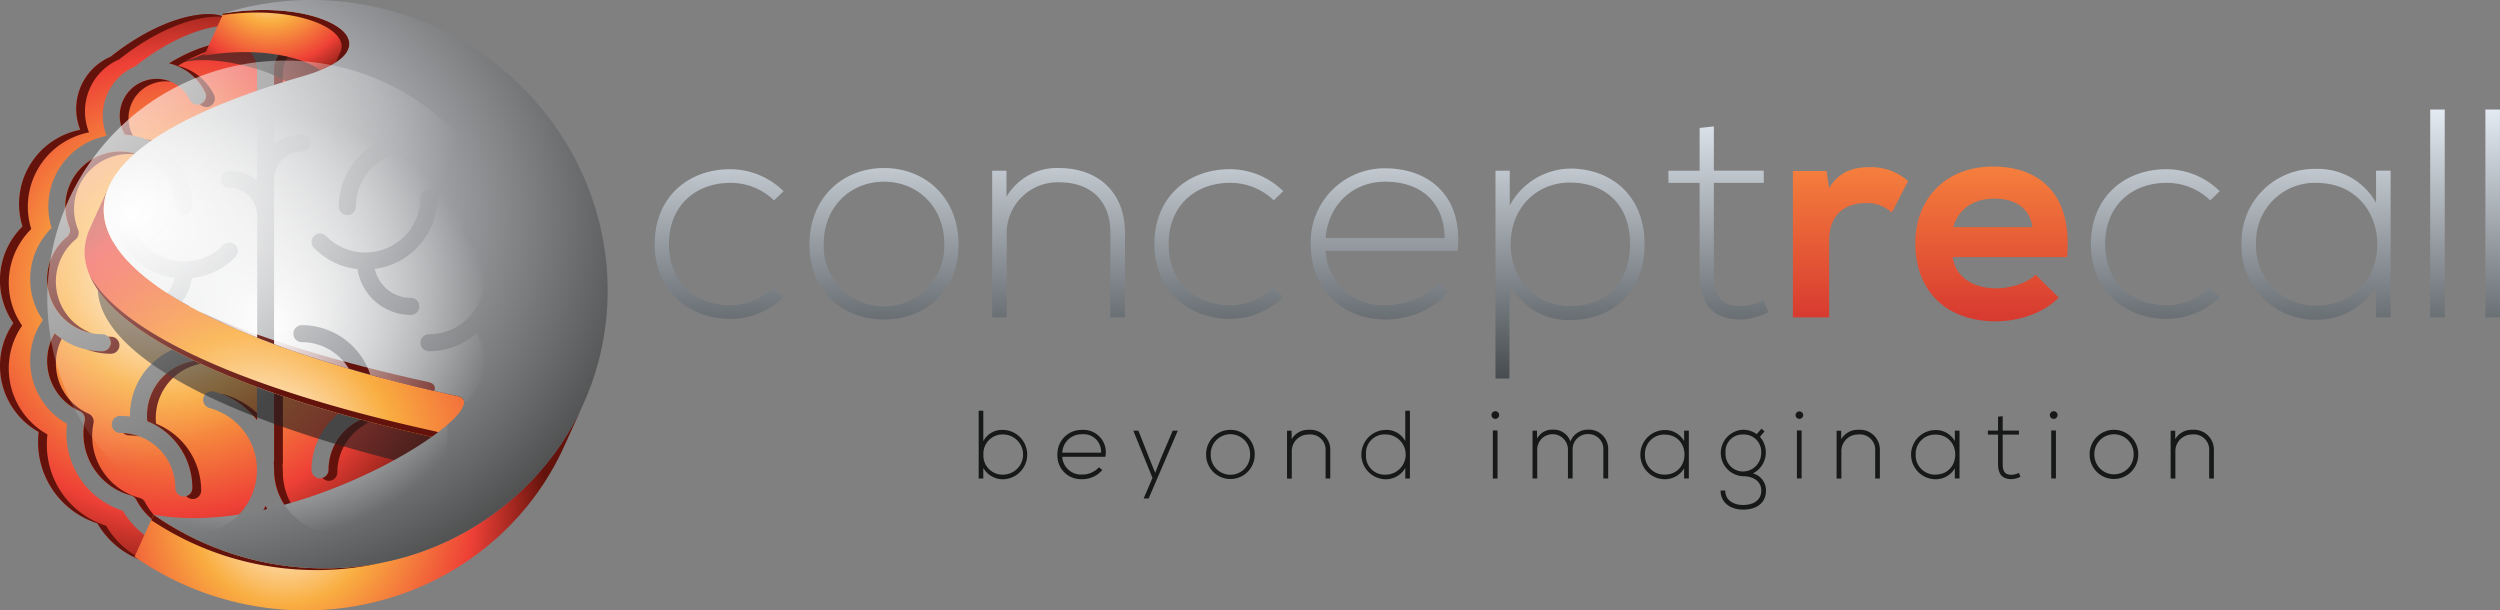 <svg xmlns="http://www.w3.org/2000/svg" xmlns:xlink="http://www.w3.org/1999/xlink" width="373.028" height="91.087" viewBox="0 0 373.028 91.087">
  <rect x="0" y="0" width="373.028" height="91.087" fill="#808080" stroke="none"/>
  <defs>
    <radialGradient id="radial-gradient" cx="0.373" cy="0.494" r="0.576" gradientTransform="translate(-0.064) scale(1.139 1)" gradientUnits="objectBoundingBox">
      <stop offset="0" stop-color="#fff"/>
      <stop offset="0.344" stop-color="#f9ae41"/>
      <stop offset="0.72" stop-color="#ee4036"/>
      <stop offset="1" stop-color="#64130c"/>
    </radialGradient>
    <radialGradient id="radial-gradient-2" cx="0.323" cy="0.505" r="0.501" gradientTransform="translate(39.349) scale(1.863 1)" xlink:href="#radial-gradient"/>
    <radialGradient id="radial-gradient-3" cx="0.324" cy="0.505" r="1.116" gradientTransform="translate(-20.647) scale(0.53 1)" xlink:href="#radial-gradient"/>
    <radialGradient id="radial-gradient-4" cx="0.322" cy="0.506" r="1.09" gradientTransform="translate(-38.065) scale(0.545 1)" xlink:href="#radial-gradient"/>
    <radialGradient id="radial-gradient-5" cx="0.324" cy="0.505" r="0.549" gradientTransform="translate(14.945) scale(1.484 1)" xlink:href="#radial-gradient"/>
    <radialGradient id="radial-gradient-6" cx="0.324" cy="0.507" r="1.362" gradientTransform="translate(-24.896) scale(0.424 1)" xlink:href="#radial-gradient"/>
    <radialGradient id="radial-gradient-7" cx="0.323" cy="0.505" r="1.075" gradientTransform="translate(-14.967) scale(0.554 1)" xlink:href="#radial-gradient"/>
    <radialGradient id="radial-gradient-8" cx="0.324" cy="0.506" r="0.783" gradientTransform="translate(-5.002) scale(0.822 1)" xlink:href="#radial-gradient"/>
    <radialGradient id="radial-gradient-9" cx="0.324" cy="0.505" r="1.306" gradientTransform="translate(-20.914) scale(0.444 1)" xlink:href="#radial-gradient"/>
    <radialGradient id="radial-gradient-10" cx="0.323" cy="0.506" r="0.672" gradientTransform="translate(0.834) scale(1.028 1)" xlink:href="#radial-gradient"/>
    <radialGradient id="radial-gradient-11" cx="0.324" cy="0.505" r="0.411" gradientTransform="translate(320.206) scale(7.651 1)" xlink:href="#radial-gradient"/>
    <radialGradient id="radial-gradient-12" cx="0.324" cy="0.507" r="1.774" gradientTransform="translate(-22.506) scale(0.319 1)" xlink:href="#radial-gradient"/>
    <radialGradient id="radial-gradient-13" cx="0.321" cy="0.515" r="2.685" gradientTransform="translate(-119.101) scale(0.208 1)" xlink:href="#radial-gradient"/>
    <radialGradient id="radial-gradient-14" cx="0.322" cy="0.508" r="0.978" gradientTransform="translate(-30.127) scale(0.619 1)" xlink:href="#radial-gradient"/>
    <radialGradient id="radial-gradient-15" cx="0.319" cy="0.512" r="1.94" gradientTransform="translate(-213.936) scale(0.29 1)" xlink:href="#radial-gradient"/>
    <radialGradient id="radial-gradient-16" cx="0.324" cy="0.505" r="0.609" gradientTransform="translate(8.772) scale(1.213 1)" xlink:href="#radial-gradient"/>
    <radialGradient id="radial-gradient-17" cx="0.313" cy="0.513" r="1.99" gradientTransform="translate(-212.809) scale(0.283 1)" xlink:href="#radial-gradient"/>
    <radialGradient id="radial-gradient-18" cx="0.323" cy="0.505" r="0.738" gradientTransform="translate(-4.035) scale(0.894 1)" xlink:href="#radial-gradient"/>
    <radialGradient id="radial-gradient-19" cx="0.323" cy="0.512" r="2.747" gradientTransform="translate(-40.455) scale(0.203 1)" xlink:href="#radial-gradient"/>
    <radialGradient id="radial-gradient-20" cx="0.324" cy="0.505" r="0.546" gradientTransform="translate(11.283) scale(1.503 1)" xlink:href="#radial-gradient"/>
    <radialGradient id="radial-gradient-21" cx="0.324" cy="0.506" r="0.649" gradientTransform="translate(4.185) scale(1.087 1)" xlink:href="#radial-gradient"/>
    <radialGradient id="radial-gradient-22" cx="0.317" cy="0.504" r="1.043" gradientTransform="translate(-97.586) scale(0.574 1)" xlink:href="#radial-gradient"/>
    <radialGradient id="radial-gradient-23" cx="0.323" cy="0.505" r="0.643" gradientTransform="translate(5.835) scale(1.104 1)" xlink:href="#radial-gradient"/>
    <radialGradient id="radial-gradient-24" cx="0.324" cy="0.505" r="0.464" gradientTransform="translate(18.891) scale(2.428 1)" xlink:href="#radial-gradient"/>
    <radialGradient id="radial-gradient-25" cx="0.322" cy="0.506" r="0.855" gradientTransform="translate(-19.592) scale(0.733 1)" xlink:href="#radial-gradient"/>
    <radialGradient id="radial-gradient-26" cx="0.324" cy="0.505" r="0.492" gradientTransform="translate(31.59) scale(1.966 1)" xlink:href="#radial-gradient"/>
    <radialGradient id="radial-gradient-27" cx="0.323" cy="0.505" r="0.481" gradientTransform="translate(43.088) scale(2.117 1)" xlink:href="#radial-gradient"/>
    <radialGradient id="radial-gradient-28" cx="0.312" cy="0.51" r="1.921" gradientTransform="translate(-344.661) scale(0.294 1)" xlink:href="#radial-gradient"/>
    <radialGradient id="radial-gradient-29" cx="0.324" cy="0.505" r="0.821" gradientTransform="translate(-5.972) scale(0.773 1)" xlink:href="#radial-gradient"/>
    <radialGradient id="radial-gradient-30" cx="0.323" cy="0.507" r="1.123" gradientTransform="translate(-43.443) scale(0.526 1)" xlink:href="#radial-gradient"/>
    <radialGradient id="radial-gradient-31" cx="0.32" cy="0.518" r="2.685" gradientTransform="translate(-141.733) scale(0.208 1)" xlink:href="#radial-gradient"/>
    <radialGradient id="radial-gradient-32" cx="0.323" cy="0.505" r="0.565" gradientTransform="translate(19.994) scale(1.399 1)" xlink:href="#radial-gradient"/>
    <radialGradient id="radial-gradient-33" cx="0.323" cy="0.505" r="0.59" gradientTransform="translate(17.412) scale(1.283 1)" xlink:href="#radial-gradient"/>
    <radialGradient id="radial-gradient-34" cx="0.306" cy="-0.34" r="1.413" gradientTransform="translate(0.255) scale(0.565 1)" xlink:href="#radial-gradient"/>
    <radialGradient id="radial-gradient-35" cx="0.795" cy="0.083" r="0.651" gradientTransform="translate(-3.653) scale(0.647 1)" xlink:href="#radial-gradient"/>
    <radialGradient id="radial-gradient-36" cx="0.478" cy="0.999" r="1.308" gradientTransform="translate(0.18) scale(0.692 1)" xlink:href="#radial-gradient"/>
    <radialGradient id="radial-gradient-37" cx="0.39" cy="0.608" r="0.929" gradientTransform="translate(-2.288) scale(0.465 1)" xlink:href="#radial-gradient"/>
    <radialGradient id="radial-gradient-38" cx="0.284" cy="0.534" r="1.277" gradientTransform="translate(0.202) scale(0.46 1)" xlink:href="#radial-gradient"/>
    <radialGradient id="radial-gradient-39" cx="0.332" cy="0.592" r="1.989" gradientTransform="translate(-5.149) scale(0.24 1)" xlink:href="#radial-gradient"/>
    <radialGradient id="radial-gradient-40" cx="0.266" cy="0.373" r="1.292" gradientTransform="translate(-0.044) scale(1.128 1)" gradientUnits="objectBoundingBox">
      <stop offset="0" stop-color="#fff"/>
      <stop offset="0.306" stop-color="#a5a7aa"/>
      <stop offset="0.634" stop-color="#363636"/>
      <stop offset="0.78" stop-color="#d0d1d2"/>
      <stop offset="1" stop-color="#0d0c0c"/>
    </radialGradient>
    <radialGradient id="radial-gradient-41" cx="0.666" cy="0.512" r="3.021" gradientTransform="translate(-3.32) scale(0.337 1)" xlink:href="#radial-gradient"/>
    <radialGradient id="radial-gradient-42" cx="-0.165" cy="-0.169" r="1.085" gradientTransform="translate(0)" gradientUnits="objectBoundingBox">
      <stop offset="0" stop-color="#fff"/>
      <stop offset="1" stop-color="#fff" stop-opacity="0"/>
    </radialGradient>
    <radialGradient id="radial-gradient-43" cx="0.492" cy="0.549" r="0.428" gradientTransform="translate(-0.181) scale(1.302 1)" xlink:href="#radial-gradient-42"/>
    <linearGradient id="linear-gradient" x1="0.5" x2="0.5" y2="1" gradientUnits="objectBoundingBox">
      <stop offset="0" stop-color="#f57f3d"/>
      <stop offset="1" stop-color="#d7392f"/>
    </linearGradient>
    <linearGradient id="linear-gradient-2" x1="0.5" x2="0.5" y2="1" gradientUnits="objectBoundingBox">
      <stop offset="0" stop-color="#e3eaf2"/>
      <stop offset="1" stop-color="#464c4f"/>
    </linearGradient>
  </defs>
  <g id="Logo_Consept" data-name="Logo Consept" transform="translate(-18.23 -9.256)">
    <g id="Group_4" data-name="Group 4" transform="translate(18.23 9.256)">
      <path id="Path_1" data-name="Path 1" d="M90.456,65.769a8.1,8.1,0,0,0-1.113-4.127,10.708,10.708,0,0,1-7.1,2.691,1.272,1.272,0,0,1,0-2.544A8.211,8.211,0,0,0,87.5,47.272a1.268,1.268,0,0,1-.363-1.454,8.211,8.211,0,1,0-15.82-3.081,1.272,1.272,0,1,1-2.544,0A10.763,10.763,0,0,1,78.838,32.01a5.506,5.506,0,0,0-2.558-7.877,1.359,1.359,0,0,1-.222-.089,5.5,5.5,0,0,0-6.906,2.744,1.271,1.271,0,0,1-2.287-1.108,8.1,8.1,0,0,1,5.381-4.313c-3.24-1.977-6.432-3.1-8.981-3.1a4.154,4.154,0,0,0-4.149,4.149V33.433a6.662,6.662,0,0,1,4.149-1.449,1.272,1.272,0,1,1,0,2.544,4.154,4.154,0,0,0-4.149,4.149V80.623a1.245,1.245,0,0,1-.049.341c.031.35.049.7.049,1.064A9.562,9.562,0,0,0,77.149,86.47a1.251,1.251,0,0,1,.793-.634,9.554,9.554,0,0,0,6.884-11.148,1.273,1.273,0,0,1,.727-1.414A8.221,8.221,0,0,0,90.456,65.769ZM75.469,73.81a8.222,8.222,0,0,0-8.214,8.214,1.272,1.272,0,0,1-2.544,0,10.766,10.766,0,0,1,6.729-9.969,8.229,8.229,0,0,0-8.169-9.083,1.272,1.272,0,0,1,0-2.544A10.764,10.764,0,0,1,74.024,71.182c0,.062,0,.124,0,.186a11.077,11.077,0,0,1,1.441-.1,1.272,1.272,0,0,1,1.272,1.272A1.258,1.258,0,0,1,75.469,73.81Zm4.065-14.9a8.055,8.055,0,0,1-7.952-6.84,10.677,10.677,0,0,1-6.5-3.16,1.269,1.269,0,1,1,1.813-1.778,8.14,8.14,0,0,0,5.869,2.465,8.222,8.222,0,0,0,8.214-8.214,1.272,1.272,0,1,1,2.544,0,10.769,10.769,0,0,1-9.353,10.661,5.513,5.513,0,0,0,5.377,4.326,1.272,1.272,0,0,1,1.272,1.272A1.288,1.288,0,0,1,79.534,58.908ZM52.441,37.4a6.645,6.645,0,0,1,4.149,1.449V22.418a4.154,4.154,0,0,0-4.149-4.149c-2.549,0-5.74,1.121-8.981,3.1a8.091,8.091,0,0,1,5.381,4.313,1.271,1.271,0,1,1-2.287,1.108,5.5,5.5,0,0,0-6.906-2.744,1.359,1.359,0,0,1-.222.089,5.506,5.506,0,0,0-2.558,7.877A10.766,10.766,0,0,1,46.932,42.737a1.272,1.272,0,0,1-2.544,0,8.214,8.214,0,1,0-15.825,3.081,1.27,1.27,0,0,1-.363,1.454,8.211,8.211,0,0,0,5.262,14.517,1.272,1.272,0,1,1,0,2.544,10.708,10.708,0,0,1-7.1-2.691,8.208,8.208,0,0,0,3.772,11.631,1.268,1.268,0,0,1,.727,1.414,9.554,9.554,0,0,0,6.884,11.148,1.279,1.279,0,0,1,.793.634A9.562,9.562,0,1,0,49.485,72.8a1.269,1.269,0,1,1,.66-2.451,12.1,12.1,0,0,1,6.423,4.278V44.094a4.154,4.154,0,0,0-4.149-4.149,1.27,1.27,0,1,1,.022-2.54ZM48.377,65.681a8.222,8.222,0,0,0-8.214,8.214,8.089,8.089,0,0,0,.044.869,10.766,10.766,0,0,1,6.729,9.969,1.272,1.272,0,1,1-2.544,0,8.222,8.222,0,0,0-8.214-8.214,1.272,1.272,0,0,1,0-2.544,11.024,11.024,0,0,1,1.441.1c0-.062,0-.124,0-.186A10.764,10.764,0,0,1,48.368,63.132a1.274,1.274,0,0,1,.009,2.549Zm3.156-17.194a1.269,1.269,0,0,1,1.813,1.778,10.642,10.642,0,0,1-6.5,3.16,8.058,8.058,0,0,1-7.952,6.84,1.272,1.272,0,1,1,0-2.544,5.517,5.517,0,0,0,5.377-4.326,10.765,10.765,0,0,1-9.353-10.661,1.272,1.272,0,1,1,2.544,0,8.222,8.222,0,0,0,8.214,8.214A8.13,8.13,0,0,0,51.533,48.486Zm3.954-32.017a6.984,6.984,0,0,1,5.293-2.429c4.2,0,9.681,2.376,14.69,6.365a8.476,8.476,0,0,1,2.677,1.835,7.619,7.619,0,0,0-.869-.443c-4.774-3.8-10-6.068-14-6.068A6.678,6.678,0,0,0,57.858,18.5,6.735,6.735,0,0,0,55.487,16.469Zm21.2,74.651a12.676,12.676,0,0,1-20.936-.727,12.177,12.177,0,0,0,2.11-2.979A12.1,12.1,0,0,0,76.684,91.12Zm-24.3,1.751A12.675,12.675,0,0,1,32.76,90a12.72,12.72,0,0,1-8.848-12.092,12.588,12.588,0,0,1,.093-1.529,11.29,11.29,0,0,1-5.776-9.841,11.173,11.173,0,0,1,1.99-6.4,11.265,11.265,0,0,1,1.365-14.415,11.123,11.123,0,0,1-.51-3.347,11.3,11.3,0,0,1,9.131-11.073,8.444,8.444,0,0,1,4.517-10.9c5.009-3.989,10.488-6.365,14.69-6.365a6.974,6.974,0,0,1,4.827,1.946,6.652,6.652,0,0,0-1.8-.253c-4.007,0-9.229,2.265-14,6.068A8.058,8.058,0,0,0,33.567,29.2a7.97,7.97,0,0,0,.576,2.992A10.742,10.742,0,0,0,25.93,45.938a10.736,10.736,0,0,0-1.3,13.737,10.646,10.646,0,0,0-1.9,6.1,10.764,10.764,0,0,0,5.505,9.38,12.323,12.323,0,0,0-.089,1.458,12.116,12.116,0,0,0,8.431,11.525,12.045,12.045,0,0,0,15.8,4.734Z" transform="translate(-18.23 -11.919)" fill="url(#radial-gradient)"/>
      <g id="Group_1" data-name="Group 1" transform="translate(0 2.116)">
        <path id="Path_2" data-name="Path 2" d="M114.649,23.58a12.933,12.933,0,0,1,3.989.736,11.5,11.5,0,0,0-2.682-.359,4.154,4.154,0,0,0-4.149,4.149v9.832a6.917,6.917,0,0,0-1.308.807V27.729A4.154,4.154,0,0,1,114.649,23.58Z" transform="translate(-69.6 -19.347)" fill="url(#radial-gradient-2)"/>
        <path id="Path_3" data-name="Path 3" d="M137.09,35.81a5.47,5.47,0,0,0-4.956,3.1,1.268,1.268,0,0,1-.785.66,1.187,1.187,0,0,0,.4.3,1.27,1.27,0,0,0,1.7-.59,5.479,5.479,0,0,1,5.816-3.032,1.314,1.314,0,0,1-.217-.089A5.52,5.52,0,0,0,137.09,35.81Z" transform="translate(-81.207 -26.156)" fill="url(#radial-gradient-3)"/>
        <path id="Path_4" data-name="Path 4" d="M128.13,88.737A8.136,8.136,0,0,0,132.377,91a8.186,8.186,0,0,1-2.992-1.942A1.267,1.267,0,0,0,128.13,88.737Z" transform="translate(-79.415 -55.594)" fill="url(#radial-gradient-4)"/>
        <path id="Path_5" data-name="Path 5" d="M153.8,73.7a1.217,1.217,0,0,0-.359.058,1.257,1.257,0,0,1,.324.838,10.768,10.768,0,0,1-9.353,10.661,5.517,5.517,0,0,0,4.535,4.26,5.534,5.534,0,0,1-3.227-3.883,10.765,10.765,0,0,0,9.353-10.661A1.275,1.275,0,0,0,153.8,73.7Z" transform="translate(-88.478 -47.25)" fill="url(#radial-gradient-5)"/>
        <path id="Path_6" data-name="Path 6" d="M170.237,121.42a10.7,10.7,0,0,1-6.707,2.668,1.265,1.265,0,0,0,.913.39,10.676,10.676,0,0,0,6.294-2.048A8.559,8.559,0,0,0,170.237,121.42Z" transform="translate(-99.123 -73.817)" fill="url(#radial-gradient-6)"/>
        <path id="Path_7" data-name="Path 7" d="M139.586,24.92a7.625,7.625,0,0,1,.869.443,8.476,8.476,0,0,0-2.677-1.835c-.953-.758-1.924-1.458-2.9-2.1a23.113,23.113,0,0,0-4.739-1.782A30.783,30.783,0,0,1,139.586,24.92Z" transform="translate(-80.534 -17.159)" fill="url(#radial-gradient-7)"/>
        <path id="Path_8" data-name="Path 8" d="M136.859,68.453a1.263,1.263,0,0,1-.909,1.21,1.26,1.26,0,0,0,.949.43,1.272,1.272,0,0,0,1.272-1.272,8.208,8.208,0,0,1,9.774-8.063,8.194,8.194,0,0,0-11.086,7.7Z" transform="translate(-83.768 -39.751)" fill="url(#radial-gradient-8)"/>
        <path id="Path_9" data-name="Path 9" d="M104.651,18.5a6.332,6.332,0,0,1,.465-.567,6.822,6.822,0,0,0-1.529-1.095,6.984,6.984,0,0,1,5.293-2.429,14.591,14.591,0,0,1,3.444.457,15.944,15.944,0,0,0-4.752-.829,6.984,6.984,0,0,0-5.293,2.429A6.735,6.735,0,0,1,104.651,18.5Z" transform="translate(-65.023 -14.036)" fill="url(#radial-gradient-9)"/>
        <path id="Path_10" data-name="Path 10" d="M127.734,156.01a1.272,1.272,0,0,0,1.272-1.272,8.222,8.222,0,0,1,8.214-8.214,1.272,1.272,0,1,0,0-2.544c-.133,0-.266.009-.395.013a1.27,1.27,0,0,1-.913,2.154,8.222,8.222,0,0,0-8.214,8.214,1.263,1.263,0,0,1-.909,1.21A1.243,1.243,0,0,0,127.734,156.01Z" transform="translate(-78.669 -86.377)" fill="url(#radial-gradient-10)"/>
        <path id="Path_11" data-name="Path 11" d="M111.741,105.4c0-.359-.018-.709-.049-1.064a1.222,1.222,0,0,0,.049-.341V62.053A4.154,4.154,0,0,1,115.89,57.9a1.272,1.272,0,0,0,0-2.544c-.133,0-.262.009-.395.018a1.255,1.255,0,0,1,.355.878,1.272,1.272,0,0,1-1.272,1.272,4.154,4.154,0,0,0-4.149,4.149v41.946a1.246,1.246,0,0,1-.049.341c.031.35.049.7.049,1.064A9.581,9.581,0,0,0,118.1,114.4,9.575,9.575,0,0,1,111.741,105.4Z" transform="translate(-69.533 -37.04)" fill="url(#radial-gradient-11)"/>
        <path id="Path_12" data-name="Path 12" d="M136.794,187.93a12.106,12.106,0,0,1-10.594,2.726,11.976,11.976,0,0,0,7.895-.027A12.674,12.674,0,0,0,136.794,187.93Z" transform="translate(-78.34 -110.846)" fill="url(#radial-gradient-12)"/>
        <path id="Path_13" data-name="Path 13" d="M123.264,124.985a8.176,8.176,0,0,0-2.434-.505,1.26,1.26,0,0,0,.873.35A8.583,8.583,0,0,1,123.264,124.985Z" transform="translate(-75.351 -75.521)" fill="url(#radial-gradient-13)"/>
        <path id="Path_14" data-name="Path 14" d="M154.57,112.51a8.205,8.205,0,0,1-1.56-.155,8,8,0,0,0,2.868.527,1.272,1.272,0,1,0,0-2.544c-.146,0-.288-.009-.43-.018a1.27,1.27,0,0,1-.878,2.19Z" transform="translate(-93.266 -67.638)" fill="url(#radial-gradient-14)"/>
        <path id="Path_15" data-name="Path 15" d="M137.191,99.747c-.009-.049-.022-.1-.031-.146a10.736,10.736,0,0,1-1.13-.191A11.959,11.959,0,0,0,137.191,99.747Z" transform="translate(-83.813 -61.564)" fill="url(#radial-gradient-15)"/>
        <path id="Path_16" data-name="Path 16" d="M135.041,130.222c0,.062,0,.124,0,.186a10.476,10.476,0,0,1,1.3-.093,10.764,10.764,0,0,0-8.515-10.235A10.756,10.756,0,0,1,135.041,130.222Z" transform="translate(-79.242 -73.071)" fill="url(#radial-gradient-16)"/>
        <path id="Path_17" data-name="Path 17" d="M97.269,72.88a4.015,4.015,0,0,1,.461.027,4.1,4.1,0,0,0-1.33-.377A1.234,1.234,0,0,0,97.269,72.88Z" transform="translate(-61.75 -46.599)" fill="url(#radial-gradient-17)"/>
        <path id="Path_18" data-name="Path 18" d="M84.131,23.58c-2.549,0-5.74,1.121-8.981,3.1a8.091,8.091,0,0,1,5.381,4.313,1.27,1.27,0,0,1-.59,1.7,1.109,1.109,0,0,1-.191.071,1.269,1.269,0,0,0,2.092-1.4,8.1,8.1,0,0,0-5.381-4.313c3.24-1.977,6.432-3.1,8.981-3.1a4.018,4.018,0,0,1,.461.027A4.2,4.2,0,0,0,84.131,23.58Z" transform="translate(-49.919 -19.347)" fill="url(#radial-gradient-18)"/>
        <path id="Path_19" data-name="Path 19" d="M77.09,192.823a12.028,12.028,0,0,0,6.224.474,12.72,12.72,0,0,0,1.835-1.427,12.027,12.027,0,0,1-5.359,1.259A11.892,11.892,0,0,1,77.09,192.823Z" transform="translate(-50.999 -113.039)" fill="url(#radial-gradient-19)"/>
        <path id="Path_20" data-name="Path 20" d="M48.7,146.63A1.25,1.25,0,0,0,47.9,146a9.554,9.554,0,0,1-6.884-11.148,1.273,1.273,0,0,0-.727-1.414,8.228,8.228,0,0,1-4.885-7.5,8.066,8.066,0,0,1,.873-3.684,10.624,10.624,0,0,1-1.068-.816,8.208,8.208,0,0,0,3.772,11.631,1.268,1.268,0,0,1,.727,1.414A9.554,9.554,0,0,0,46.6,145.624a1.279,1.279,0,0,1,.793.634,9.557,9.557,0,0,0,6.507,4.92A9.582,9.582,0,0,1,48.7,146.63Z" transform="translate(-27.065 -73.823)" fill="url(#radial-gradient-20)"/>
        <path id="Path_21" data-name="Path 21" d="M104.178,182.921a12.5,12.5,0,0,0,1.574-2.03,11.545,11.545,0,0,1-.771-1.321,12.175,12.175,0,0,1-2.11,2.979,12.742,12.742,0,0,0,7.872,5.576A12.822,12.822,0,0,1,104.178,182.921Z" transform="translate(-65.352 -106.191)" fill="url(#radial-gradient-21)"/>
        <path id="Path_22" data-name="Path 22" d="M102.638,68.8v-.434a6.492,6.492,0,0,0-1.7-.541A6.6,6.6,0,0,1,102.638,68.8Z" transform="translate(-64.277 -43.977)" fill="url(#radial-gradient-22)"/>
        <path id="Path_23" data-name="Path 23" d="M62.095,36.165a1.36,1.36,0,0,1-.222.089,5.506,5.506,0,0,0-2.558,7.877,10.558,10.558,0,0,1,1.192.151,5.481,5.481,0,0,1,2.673-7.651,1.36,1.36,0,0,0,.222-.089,5.406,5.406,0,0,1,2.81-.288,5.54,5.54,0,0,0-2.168-.443A5.478,5.478,0,0,0,62.095,36.165Z" transform="translate(-40.672 -26.156)" fill="url(#radial-gradient-23)"/>
        <path id="Path_24" data-name="Path 24" d="M34.068,90.365a12.681,12.681,0,0,1-8.755-13.622A11.29,11.29,0,0,1,19.538,66.9a11.173,11.173,0,0,1,1.99-6.4,11.265,11.265,0,0,1,1.365-14.415,11.123,11.123,0,0,1-.51-3.347,11.3,11.3,0,0,1,9.131-11.073,8.444,8.444,0,0,1,4.517-10.9c5.009-3.989,10.488-6.365,14.69-6.365a7.191,7.191,0,0,1,1.246.115,6.872,6.872,0,0,0-2.553-.492c-4.2,0-9.681,2.376-14.69,6.365a8.457,8.457,0,0,0-5.12,7.757,8.359,8.359,0,0,0,.6,3.138,11.273,11.273,0,0,0-8.622,14.42A11.265,11.265,0,0,0,20.22,60.126a11.162,11.162,0,0,0-1.99,6.4,11.29,11.29,0,0,0,5.776,9.841,12.588,12.588,0,0,0-.093,1.529A12.715,12.715,0,0,0,32.76,89.989a12.674,12.674,0,0,0,8.09,5.962A12.63,12.63,0,0,1,34.068,90.365Z" transform="translate(-18.23 -14.03)" fill="url(#radial-gradient-24)"/>
        <path id="Path_25" data-name="Path 25" d="M92.89,141.85a1.423,1.423,0,0,0-.27-.04,12.118,12.118,0,0,1,5.386,3.945V144.7A12.048,12.048,0,0,0,92.89,141.85Z" transform="translate(-59.645 -85.169)" fill="url(#radial-gradient-25)"/>
        <path id="Path_26" data-name="Path 26" d="M37.042,72.993a8.206,8.206,0,0,0,3.7,14.362,8.2,8.2,0,0,1-2.394-13.99,1.268,1.268,0,0,0,.363-1.454,8.208,8.208,0,0,1,9.171-11.144A8.2,8.2,0,0,0,37.406,71.534,1.273,1.273,0,0,1,37.042,72.993Z" transform="translate(-27.06 -39.757)" fill="url(#radial-gradient-26)"/>
        <path id="Path_27" data-name="Path 27" d="M77.231,125.66c-.133,0-.262.013-.39.018a1.27,1.27,0,0,1-.918,2.15,8.222,8.222,0,0,0-8.214,8.214,8.088,8.088,0,0,0,.044.869,10.766,10.766,0,0,1,6.729,9.969,1.263,1.263,0,0,1-.909,1.21,1.259,1.259,0,0,0,.949.43,1.272,1.272,0,0,0,1.272-1.272,10.766,10.766,0,0,0-6.729-9.969,8.23,8.23,0,0,1,8.169-9.083,1.268,1.268,0,1,0,0-2.535Z" transform="translate(-45.777 -76.178)" fill="url(#radial-gradient-27)"/>
        <path id="Path_28" data-name="Path 28" d="M75.863,102.743c.009-.035.018-.066.027-.1-.293-.04-.576-.093-.86-.151C75.3,102.583,75.584,102.667,75.863,102.743Z" transform="translate(-49.852 -63.278)" fill="url(#radial-gradient-28)"/>
        <path id="Path_29" data-name="Path 29" d="M79.83,91.794a1.267,1.267,0,0,1-.04,1.729,10.642,10.642,0,0,1-6.5,3.16,8.055,8.055,0,0,1-7.558,6.822,1.265,1.265,0,0,0,.913.39,8.055,8.055,0,0,0,7.952-6.84A10.677,10.677,0,0,0,81.1,93.9a1.266,1.266,0,0,0-1.268-2.1Z" transform="translate(-44.675 -57.294)" fill="url(#radial-gradient-29)"/>
        <path id="Path_30" data-name="Path 30" d="M52.322,123.844a1.272,1.272,0,0,0-1.272-1.272c-.146,0-.288-.013-.434-.022a1.254,1.254,0,0,1,.395.918,1.272,1.272,0,0,1-1.272,1.272,10.546,10.546,0,0,1-2.287-.257,10.622,10.622,0,0,0,3.595.629A1.272,1.272,0,0,0,52.322,123.844Z" transform="translate(-34.498 -74.446)" fill="url(#radial-gradient-30)"/>
        <path id="Path_31" data-name="Path 31" d="M62.144,155.545a8.176,8.176,0,0,0-2.434-.505,1.26,1.26,0,0,0,.873.35A8.581,8.581,0,0,1,62.144,155.545Z" transform="translate(-41.323 -92.535)" fill="url(#radial-gradient-31)"/>
        <path id="Path_32" data-name="Path 32" d="M67.02,55.99a10.765,10.765,0,0,1,7.079,10.1,1.263,1.263,0,0,1-.909,1.21,1.259,1.259,0,0,0,.949.43,1.272,1.272,0,0,0,1.272-1.272A10.769,10.769,0,0,0,67.02,55.99Z" transform="translate(-45.393 -37.39)" fill="url(#radial-gradient-32)"/>
        <path id="Path_33" data-name="Path 33" d="M62.5,78.032a1.272,1.272,0,0,0-1.272-1.272,1.217,1.217,0,0,0-.359.058,1.257,1.257,0,0,1,.324.838,8.223,8.223,0,0,0,6.653,8.059A8.217,8.217,0,0,1,62.5,78.032Z" transform="translate(-41.969 -48.954)" fill="url(#radial-gradient-33)"/>
      </g>
      <path id="Path_34" data-name="Path 34" d="M96.373,22.12A42.557,42.557,0,0,0,79.68,25.768c5.355-1.715,20.9,2.682,17.775,7.261l2.846-6.29C101.1,24.975,99.463,23.255,96.373,22.12Z" transform="translate(-52.441 -16.418)" fill="#221f1f" opacity="0.6"/>
      <g id="Group_2" data-name="Group 2" transform="translate(14.577 33.047)" opacity="0.6">
        <path id="Path_35" data-name="Path 35" d="M59.33,83.81Z" transform="translate(-55.689 -83.81)" fill="#221f1f"/>
        <path id="Path_36" data-name="Path 36" d="M106.774,115.145C90,111.47,76.694,107.02,67.634,102.2q-.938-.5-1.813-1c-.878-.505-1.707-1.011-2.491-1.525q-.785-.512-1.5-1.024c-.723-.514-1.392-1.033-2.017-1.556-.417-.346-.811-.7-1.184-1.046-.186-.173-.368-.35-.545-.523a18.622,18.622,0,0,1-1.432-1.582c-.284-.355-.55-.7-.789-1.059a10.872,10.872,0,0,1-1.689-3.732A8.1,8.1,0,0,1,54,88.079c-.018-.177-.027-.355-.031-.536a8.426,8.426,0,0,1,.789-3.732h0L51.906,90.1c-5.133,11.339,15,23.223,52.018,31.335.944.208,1.175.771.811,1.578l2.846-6.29C107.949,115.916,107.718,115.353,106.774,115.145Z" transform="translate(-51.115 -83.81)" fill="#221f1f"/>
      </g>
      <g id="Group_3" data-name="Group 3" transform="translate(12.627 0)">
        <path id="Path_37" data-name="Path 37" d="M108.409,18.564l-2.85,6.29c1.277-2.824-3.688-5.536-10.869-5.909a34.877,34.877,0,0,0-7.739.488l2.846-6.29a34.877,34.877,0,0,1,7.739-.488C104.721,13.028,109.685,15.741,108.409,18.564Z" transform="translate(-69.115 -11.125)" fill="url(#radial-gradient-34)"/>
        <path id="Path_38" data-name="Path 38" d="M100.986,12.656a34.877,34.877,0,0,0-7.739.488l-.106.23a34.978,34.978,0,0,1,6.7-.337c7.181.372,12.146,3.085,10.869,5.909L108.916,22.9a2.094,2.094,0,0,1,.089,1.95l2.85-6.29C113.131,15.741,108.167,13.028,100.986,12.656Z" transform="translate(-72.561 -11.125)" fill="url(#radial-gradient-35)"/>
        <path id="Path_39" data-name="Path 39" d="M103.186,104.843l-2.85,6.29c.363-.807.137-1.37-.811-1.578-37.013-8.112-57.151-20-52.018-31.335l2.85-6.29h0a8.439,8.439,0,0,0-.789,3.732c0,.177.013.355.031.536a8.1,8.1,0,0,0,.168,1.068A10.946,10.946,0,0,0,51.456,81c.239.355.505.709.789,1.059a21,21,0,0,0,1.432,1.582c.177.177.355.35.545.523.372.35.767.7,1.184,1.046q.938.778,2.017,1.556c.479.341.98.687,1.5,1.024q1.177.765,2.491,1.525.878.505,1.813,1C72.29,95.14,85.6,99.59,102.37,103.265,103.323,103.473,103.553,104.036,103.186,104.843Z" transform="translate(-46.716 -44.149)" fill="url(#radial-gradient-36)"/>
        <path id="Path_40" data-name="Path 40" d="M100.939,126.476a2.128,2.128,0,0,0-.412-.142C71.173,119.9,52.436,111.095,48.5,102.07c4.88,8.657,23.285,17.035,51.5,23.214C100.784,125.461,101.067,125.882,100.939,126.476Z" transform="translate(-47.709 -60.928)" fill="url(#radial-gradient-37)"/>
        <path id="Path_41" data-name="Path 41" d="M126.655,153.608c-.173.328-.341.656-.523.98l-.08.146c-.115.2-.235.408-.355.607-.1.177-.2.355-.306.528-.164.275-.337.545-.51.816-.1.151-.191.306-.288.457-.222.337-.448.669-.678,1-.053.08-.106.16-.16.235-.288.408-.585.807-.887,1.206-.089.115-.182.226-.27.341-.217.279-.434.559-.66.829-.12.146-.244.288-.368.434-.2.235-.4.47-.6.7-.137.155-.279.306-.417.461-.2.213-.39.43-.594.638-.151.155-.3.31-.452.461-.2.2-.4.4-.6.6-.155.155-.315.306-.474.457l-.612.572c-.164.151-.328.3-.5.443-.208.182-.417.363-.629.545-.168.146-.341.288-.514.43-.213.177-.43.35-.652.523-.173.137-.35.275-.527.408-.222.168-.448.337-.674.5-.177.129-.355.262-.536.39-.23.164-.47.324-.7.483-.177.12-.359.244-.541.363-.244.16-.5.315-.745.474-.177.111-.35.222-.532.328-.266.16-.536.315-.807.47-.168.1-.332.2-.5.288-.315.177-.634.341-.953.51-.129.066-.253.137-.381.2-.448.23-.9.452-1.361.665-.093.044-.186.08-.275.124-.368.168-.74.337-1.117.492-.168.071-.341.137-.51.208-.3.124-.6.248-.909.363-.2.075-.39.142-.585.213-.284.1-.572.208-.86.306-.208.071-.417.137-.625.2-.279.089-.559.182-.842.266-.217.066-.434.124-.652.186-.279.08-.559.155-.838.231-.222.058-.448.115-.674.168l-.842.2-.683.146c-.284.058-.567.115-.856.168-.231.044-.461.084-.691.124-.288.049-.576.093-.869.137-.23.035-.461.066-.691.1-.3.04-.594.071-.891.106-.231.027-.461.053-.691.075-.306.031-.612.053-.918.075-.226.018-.452.035-.678.049-.319.018-.643.031-.966.04-.213.009-.43.018-.643.022-.359.009-.718,0-1.077,0-.182,0-.363,0-.545,0-.545-.009-1.09-.027-1.64-.053a44.5,44.5,0,0,1-23.179-7.948l2.846-6.29h0a44.516,44.516,0,0,0,7.966,4.419,44.017,44.017,0,0,0,5.833,2.03c1,.27,2.021.51,3.05.714a45,45,0,0,0,6.33.785c.55.027,1.095.044,1.64.053.182,0,.363,0,.545,0,.359,0,.723,0,1.077,0,.217,0,.43-.013.643-.022.324-.013.647-.022.966-.04.226-.013.452-.031.678-.049.306-.022.612-.044.918-.075.23-.022.461-.049.691-.075.3-.031.594-.066.887-.106.235-.031.465-.066.7-.1.288-.044.581-.089.869-.137.23-.04.461-.08.691-.124.284-.053.572-.111.855-.168l.683-.146c.284-.062.563-.129.847-.2.222-.053.448-.111.669-.168.284-.075.563-.151.842-.23l.652-.186c.284-.084.563-.177.842-.266.208-.066.417-.133.625-.2.288-.1.572-.2.86-.306l.585-.213c.306-.115.607-.239.9-.363.168-.071.341-.137.51-.208.372-.16.74-.324,1.108-.492.093-.044.186-.084.279-.124.461-.213.913-.434,1.365-.665.124-.066.248-.133.377-.2.324-.168.643-.337.957-.514.168-.093.332-.191.5-.288.27-.155.541-.31.807-.47.177-.106.355-.222.532-.332.248-.155.5-.31.74-.47.182-.12.359-.244.541-.363.235-.16.47-.319.7-.483.182-.129.359-.257.536-.39.226-.164.452-.332.674-.5.177-.137.355-.27.527-.412.217-.173.434-.346.647-.519.173-.142.346-.284.514-.43.213-.177.421-.363.629-.545.168-.146.332-.293.5-.443.2-.186.408-.377.612-.567.16-.151.319-.306.479-.457.2-.2.4-.4.6-.6.151-.155.3-.306.452-.465.2-.208.395-.426.59-.638.142-.155.284-.306.421-.461.2-.231.4-.465.6-.7l.372-.439c.222-.27.439-.55.656-.825.089-.115.186-.23.275-.346.3-.395.6-.8.887-1.2.058-.08.111-.164.168-.244.23-.328.457-.66.674-.993.1-.151.191-.306.288-.457.173-.27.341-.536.505-.811.106-.173.2-.355.31-.527.146-.248.293-.5.43-.754.182-.324.35-.652.523-.984l.253-.479c.248-.492.488-.993.718-1.494l-2.846,6.29c-.23.505-.47,1-.718,1.494C126.828,153.289,126.739,153.448,126.655,153.608Z" transform="translate(-56.071 -85.024)" fill="url(#radial-gradient-38)"/>
        <path id="Path_42" data-name="Path 42" d="M69.14,183.316l.368-.816h0a44.516,44.516,0,0,0,7.966,4.419,44.012,44.012,0,0,0,5.833,2.03c1,.27,2.021.51,3.05.714a44.986,44.986,0,0,0,6.33.785c.55.027,1.095.044,1.64.053.182,0,.363,0,.545,0,.359,0,.723,0,1.077,0,.217,0,.43-.013.643-.022.324-.013.647-.022.966-.04.226-.013.452-.031.678-.049.306-.022.612-.044.918-.075.23-.022.461-.049.691-.075.3-.031.594-.066.887-.106.235-.031.465-.066.7-.1.288-.044.581-.089.869-.137.23-.04.461-.08.691-.124.191-.035.381-.075.572-.111-.084.018-.164.04-.248.058l-.683.146c-.284.058-.567.115-.856.168-.23.044-.461.084-.691.124-.288.049-.576.093-.869.137-.231.035-.461.067-.7.1-.293.04-.59.071-.887.106-.23.027-.461.053-.691.075-.306.027-.612.053-.918.075-.226.018-.452.035-.678.049-.319.018-.643.031-.966.04-.213.009-.43.018-.643.022-.359.009-.718,0-1.077,0-.182,0-.363,0-.545,0q-.818-.013-1.636-.053a44.347,44.347,0,0,1-6.33-.785c-1.028-.2-2.048-.443-3.05-.714a44.058,44.058,0,0,1-12.957-5.9Z" transform="translate(-59.2 -105.706)" fill="url(#radial-gradient-39)"/>
        <path id="Path_43" data-name="Path 43" d="M86.412,9.315c23.87,1.237,42.634,21.193,41.907,44.58s-20.665,41.335-44.535,40.1A44.5,44.5,0,0,1,60.6,86.045a31.04,31.04,0,0,0,4.1.474c21.046,1.09,47.682-16.747,41.259-18.152-55.976-12.261-73.343-33.161-23.1-47.736,12.314-3.573,6.534-9.291-4.131-9.841a34.877,34.877,0,0,0-7.739.488A43.528,43.528,0,0,1,86.412,9.315Z" transform="translate(-50.301 -9.256)" fill="url(#radial-gradient-40)"/>
        <path id="Path_44" data-name="Path 44" d="M119.535,124.659c-13.919-3.05-25.444-6.631-34.145-10.519,8.4,4.362,20.271,8.409,35.049,11.84C120.648,125.31,120.377,124.845,119.535,124.659Z" transform="translate(-68.247 -67.648)" fill="url(#radial-gradient-41)"/>
      </g>
      <path id="Path_45" data-name="Path 45" d="M94.084,90.462A35.5,35.5,0,1,1,94.053,40,35.684,35.684,0,0,1,94.084,90.462Z" transform="translate(-26.539 -20.707)" fill="url(#radial-gradient-42)"/>
      <path id="Path_46" data-name="Path 46" d="M80.147,94.722c10.35-2.841,19.872-8.107,24.265-11.884a9.969,9.969,0,0,1,.093,1.263,9.576,9.576,0,0,1-7.079,9.229,1.279,1.279,0,0,0-.793.634,9.552,9.552,0,0,1-16.485.758Zm-6.813,1.467a42.977,42.977,0,0,1-8.608.5,31.035,31.035,0,0,1-4.1-.474A44.81,44.81,0,0,0,65.2,99a9.425,9.425,0,0,0,1.281.089A9.576,9.576,0,0,0,73.334,96.189ZM100.44,70.55a1.271,1.271,0,0,0,1.268,1.272,10.708,10.708,0,0,0,7.1-2.691,8.185,8.185,0,0,1-1.875,10.443c.053-.519-.231-.891-.949-1.046q-6.922-1.516-13.032-3.2a10.771,10.771,0,0,0-10.213-7.4,1.27,1.27,0,1,0,0,2.54,8.2,8.2,0,0,1,7.008,3.954c-4.02-1.175-7.748-2.4-11.157-3.666V46.166a4.154,4.154,0,0,1,4.149-4.149,1.272,1.272,0,0,0,0-2.544,6.645,6.645,0,0,0-4.149,1.449V32.1q2.055-.665,4.286-1.312c3.4-.984,5.408-2.132,6.33-3.289a28.267,28.267,0,0,1,2.518,1.365,8.091,8.091,0,0,0-5.381,4.313,1.271,1.271,0,1,0,2.287,1.108,5.5,5.5,0,0,1,6.906-2.744,1.36,1.36,0,0,0,.222.089,5.506,5.506,0,0,1,2.558,7.877A10.766,10.766,0,0,0,88.255,50.235a1.272,1.272,0,0,0,2.544,0,8.214,8.214,0,1,1,15.825,3.081,1.27,1.27,0,0,0,.363,1.454,8.211,8.211,0,0,1-5.262,14.517A1.265,1.265,0,0,0,100.44,70.55ZM93.623,59.535a10.765,10.765,0,0,0,9.353-10.661,1.27,1.27,0,0,0-2.54,0,8.216,8.216,0,0,1-14.083,5.749A1.269,1.269,0,1,0,84.54,56.4a10.642,10.642,0,0,0,6.5,3.161A8.058,8.058,0,0,0,99,66.4a1.27,1.27,0,1,0,0-2.54A5.508,5.508,0,0,1,93.623,59.535Zm-23.795,41.6c.239.093.483.186.727.275a13.244,13.244,0,0,0,1.29-1.042A12.375,12.375,0,0,1,69.828,101.131Zm2.079-53.693a1.272,1.272,0,0,1,0-2.544,6.645,6.645,0,0,1,4.149,1.449v-13.4c-6.906,2.394-12.163,4.925-15.882,7.536a10.762,10.762,0,0,1,6.232,9.747,1.27,1.27,0,0,1-2.54,0,8.22,8.22,0,0,0-6.037-7.912c-7.77,6.826-5.51,14.1,4.832,20.8a5.527,5.527,0,0,0,1.082-2.234,10.765,10.765,0,0,1-9.353-10.661,1.27,1.27,0,1,1,2.54,0,8.216,8.216,0,0,0,14.083,5.749,1.269,1.269,0,0,1,1.813,1.778,10.642,10.642,0,0,1-6.5,3.16,8,8,0,0,1-1.472,3.542,84.863,84.863,0,0,0,11.215,5.319V51.587A4.168,4.168,0,0,0,71.907,47.438Z" transform="translate(-37.696 -19.413)" fill="url(#radial-gradient-43)"/>
    </g>
    <path id="Path_47" data-name="Path 47" d="M626.759,65.99l.4,2.527c1.68-2.7,3.945-3.1,6.157-3.1A8.288,8.288,0,0,1,638.94,67.5l-2.433,4.694a5.4,5.4,0,0,0-3.9-1.418c-2.837,0-5.448,1.507-5.448,5.541V87.835H621.75V65.99ZM645.6,78.841c.355,2.7,2.7,4.654,6.512,4.654,1.995,0,4.606-.754,5.847-2.039l3.457,3.413c-2.3,2.394-6.073,3.546-9.393,3.546-7.531,0-12.008-4.654-12.008-11.654,0-6.645,4.521-11.432,11.609-11.432,7.31,0,11.875,4.521,11.033,13.515H645.6Zm11.875-4.477c-.355-2.837-2.571-4.255-5.674-4.255-2.925,0-5.319,1.418-6.117,4.255Z" transform="translate(-335.998 -31.218)" fill="url(#linear-gradient)"/>
    <g id="Group_5" data-name="Group 5" transform="translate(115.913 25.601)">
      <path id="Path_48" data-name="Path 48" d="M257.829,74.087a11.186,11.186,0,0,1-7.974,3.276c-6.157,0-11.255-4.251-11.255-11.166s4.92-11.161,11.259-11.161a11.379,11.379,0,0,1,7.974,3.28l-1.418,1.374a9.274,9.274,0,0,0-6.556-2.615c-4.965,0-9.127,3.236-9.127,9.127s4.162,9.127,9.127,9.127a9.263,9.263,0,0,0,6.512-2.7Zm3.87-7.841c0-6.959,4.96-11.388,11.122-11.388s11.117,4.428,11.117,11.388-4.96,11.21-11.117,11.21S261.7,73.2,261.7,66.246Zm20.116,0c0-5.674-4.034-9.349-8.994-9.349s-9,3.679-9,9.349a9,9,0,1,0,17.992,0Zm9.278-10.989v3.9a8.705,8.705,0,0,1,7.8-4.3c5.851,0,9.88,3.59,9.88,9.659V77.146H306.6V64.561c0-4.96-3.054-7.62-7.8-7.575a7.608,7.608,0,0,0-7.669,7.974V77.146H288.96V55.257Zm41.3,18.83a11.186,11.186,0,0,1-7.974,3.276c-6.157,0-11.255-4.251-11.255-11.166s4.92-11.166,11.255-11.166a11.379,11.379,0,0,1,7.974,3.28l-1.418,1.374a9.274,9.274,0,0,0-6.556-2.615c-4.965,0-9.127,3.236-9.127,9.127s4.167,9.131,9.131,9.131a9.263,9.263,0,0,0,6.512-2.7Zm4.1-7.886a11,11,0,0,1,11.117-11.3c6.157,0,11.654,3.763,10.811,12.318H338.7a8.608,8.608,0,0,0,8.905,8.107c2.881,0,6.25-1.152,7.886-3.325l1.551,1.241c-2.123,2.793-5.94,4.211-9.437,4.211C341.452,77.456,336.491,73.156,336.491,66.2Zm19.978-.887c-.044-5.408-3.586-8.418-8.861-8.418-4.521,0-8.418,3.059-8.905,8.418Zm7.589,20.958V55.257h2.128v5.186a10.429,10.429,0,0,1,9.482-5.5C381.6,55.168,386.3,59.158,386.3,66.2c0,7.354-4.965,11.343-11.122,11.343a9.872,9.872,0,0,1-9.038-5.452v14.18ZM384.134,66.2c0-6.157-3.985-9.171-8.95-9.171-5.093,0-8.861,3.856-8.861,9.216s3.852,9.216,8.861,9.216C380.145,75.461,384.134,72.358,384.134,66.2Zm12.509-17.549v6.6h7.447V57.07h-7.447V70.408c0,2.97.621,5.053,4.034,5.053a8.1,8.1,0,0,0,3.364-.887l.754,1.773a9.553,9.553,0,0,1-4.118,1.108c-4.654,0-6.157-2.748-6.157-7.048V57.074h-4.654V55.257h4.654V48.874Zm75.489,25.435a11.186,11.186,0,0,1-7.974,3.276C458,77.363,452.9,73.112,452.9,66.2s4.92-11.166,11.255-11.166a11.379,11.379,0,0,1,7.974,3.28l-1.418,1.374a9.274,9.274,0,0,0-6.556-2.615c-4.965,0-9.127,3.236-9.127,9.127s4.162,9.131,9.127,9.131a9.263,9.263,0,0,0,6.512-2.7Zm25.492-18.83V77.146h-2.172V72.491a10.221,10.221,0,0,1-8.95,5,10.947,10.947,0,0,1-11.117-11.3A10.875,10.875,0,0,1,486.5,54.987a9.923,9.923,0,0,1,8.95,5.053V55.252h2.172ZM477.553,66.2a8.786,8.786,0,0,0,8.945,9.171c12.185,0,12.185-18.3,0-18.3A8.758,8.758,0,0,0,477.553,66.2ZM505.7,46.13V77.146h-2.172V46.13Zm8.24,0V77.146h-2.172V46.13Z" transform="translate(-238.6 -46.13)" fill="url(#linear-gradient-2)"/>
      <path id="Path_49" data-name="Path 49" d="M348.361,147.51v4.539a3.155,3.155,0,0,1,2.961-1.676,3.685,3.685,0,0,1,.018,7.367,3.368,3.368,0,0,1-2.979-1.689v1.574h-.691V147.51Zm.013,6.534a2.856,2.856,0,0,0,2.921,3.005,3,3,0,0,0,0-6A2.86,2.86,0,0,0,348.375,154.044Zm11.042.013a3.588,3.588,0,0,1,3.626-3.684,3.337,3.337,0,0,1,3.528,4.016h-6.432a2.812,2.812,0,0,0,2.9,2.646,3.376,3.376,0,0,0,2.576-1.082l.505.4a3.914,3.914,0,0,1-3.076,1.374A3.507,3.507,0,0,1,359.417,154.057Zm6.52-.288a2.617,2.617,0,0,0-2.89-2.744,2.854,2.854,0,0,0-2.9,2.744Zm11.445-3.28L373.034,160.6h-.749l1.316-3.063-2.859-7.052h.762l1.662,4.22.838,2.066.824-2.079,1.791-4.207Zm4.224,3.586a3.627,3.627,0,1,1,7.252,0,3.626,3.626,0,1,1-7.252,0Zm6.56,0a2.937,2.937,0,1,0-5.869,0,2.935,2.935,0,1,0,5.869,0Zm6.2-3.586v1.272a2.836,2.836,0,0,1,2.544-1.4,2.979,2.979,0,0,1,3.223,3.152v4.118h-.7v-4.1a2.285,2.285,0,0,0-2.544-2.469,2.478,2.478,0,0,0-2.5,2.6v3.976h-.709V150.5h.692Zm17.651-2.979v10.115h-.692v-1.574a3.368,3.368,0,0,1-2.979,1.689,3.685,3.685,0,0,1,.013-7.367,3.166,3.166,0,0,1,2.965,1.676V147.51Zm-6.547,6.547a2.771,2.771,0,0,0,2.917,2.992,3,3,0,0,0,0-6A2.766,2.766,0,0,0,405.472,154.057Zm19.858-5.9a.572.572,0,0,1-1.144,0A.572.572,0,0,1,425.331,148.162Zm-.94,2.3v7.168h.7v-7.168Zm16.49,7.163v-4.278a2.208,2.208,0,0,0-2.283-2.34,2.258,2.258,0,0,0-2.3,2.385v4.233h-.7v-4.233a2.293,2.293,0,1,0-4.583,0v4.233h-.7v-7.137h.665l.013,1.184a2.514,2.514,0,0,1,2.327-1.33,2.631,2.631,0,0,1,2.646,1.764,2.762,2.762,0,0,1,2.646-1.764,2.873,2.873,0,0,1,2.992,3.005v4.278Zm12.753-7.137v7.137h-.7v-1.516a3.336,3.336,0,0,1-2.921,1.631,3.671,3.671,0,0,1,0-7.341,3.244,3.244,0,0,1,2.921,1.649v-1.56Zm-6.547,3.568a2.87,2.87,0,0,0,2.921,2.992c3.976,0,3.976-5.971,0-5.971A2.862,2.862,0,0,0,447.086,154.057Zm17.385-3.856.461.4-.691.807a3.511,3.511,0,0,1-1.042,5.461,2.614,2.614,0,0,1,1.95,2.558c0,1.924-1.5,2.846-3.4,2.846s-3.378-1.037-3.378-2.846h.7c0,1.458,1.246,2.154,2.673,2.154s2.7-.638,2.7-2.154-1.374-2.137-2.7-2.137a3.471,3.471,0,0,1,0-6.937,3.611,3.611,0,0,1,2.021.652Zm-5.359,3.639a2.614,2.614,0,0,0,2.642,2.744,2.738,2.738,0,0,0,2.673-2.744,2.568,2.568,0,0,0-2.673-2.775A2.528,2.528,0,0,0,459.112,153.84Zm11.592-5.678a.572.572,0,0,1-1.144,0A.572.572,0,0,1,470.7,148.162Zm-.94,2.3v7.168h.7v-7.168Zm6.609.027v1.272a2.836,2.836,0,0,1,2.544-1.4,2.979,2.979,0,0,1,3.223,3.152v4.118h-.7v-4.1a2.285,2.285,0,0,0-2.544-2.469,2.478,2.478,0,0,0-2.5,2.6v3.976h-.709V150.5h.692Zm17.655,0v7.137h-.7v-1.516a3.331,3.331,0,0,1-2.921,1.631,3.671,3.671,0,0,1,0-7.341,3.244,3.244,0,0,1,2.921,1.649v-1.56Zm-6.543,3.568a2.87,2.87,0,0,0,2.921,2.992c3.976,0,3.976-5.971,0-5.971A2.862,2.862,0,0,0,487.486,154.057Zm12.983-5.723v2.154h2.425v.594h-2.425v4.348c0,.971.2,1.649,1.316,1.649a2.578,2.578,0,0,0,1.095-.293l.244.581a3.108,3.108,0,0,1-1.343.359c-1.516,0-2.008-.9-2.008-2.3v-4.348h-1.516v-.594h1.516v-2.079Zm8.183-.173a.572.572,0,0,1-1.144,0A.572.572,0,0,1,508.652,148.162Zm-.94,2.3v7.168h.7v-7.168Zm5.731,3.613a3.627,3.627,0,1,1,7.252,0,3.626,3.626,0,1,1-7.252,0Zm6.565,0a2.934,2.934,0,1,0-5.864,0,2.932,2.932,0,1,0,5.864,0Zm6.206-3.586v1.272a2.824,2.824,0,0,1,2.54-1.4,2.979,2.979,0,0,1,3.223,3.152v4.118h-.7v-4.1a2.284,2.284,0,0,0-2.54-2.469,2.478,2.478,0,0,0-2.5,2.6v3.976h-.709V150.5h.692Z" transform="translate(-299.323 -102.571)" fill="#171818"/>
    </g>
  </g>
</svg>
